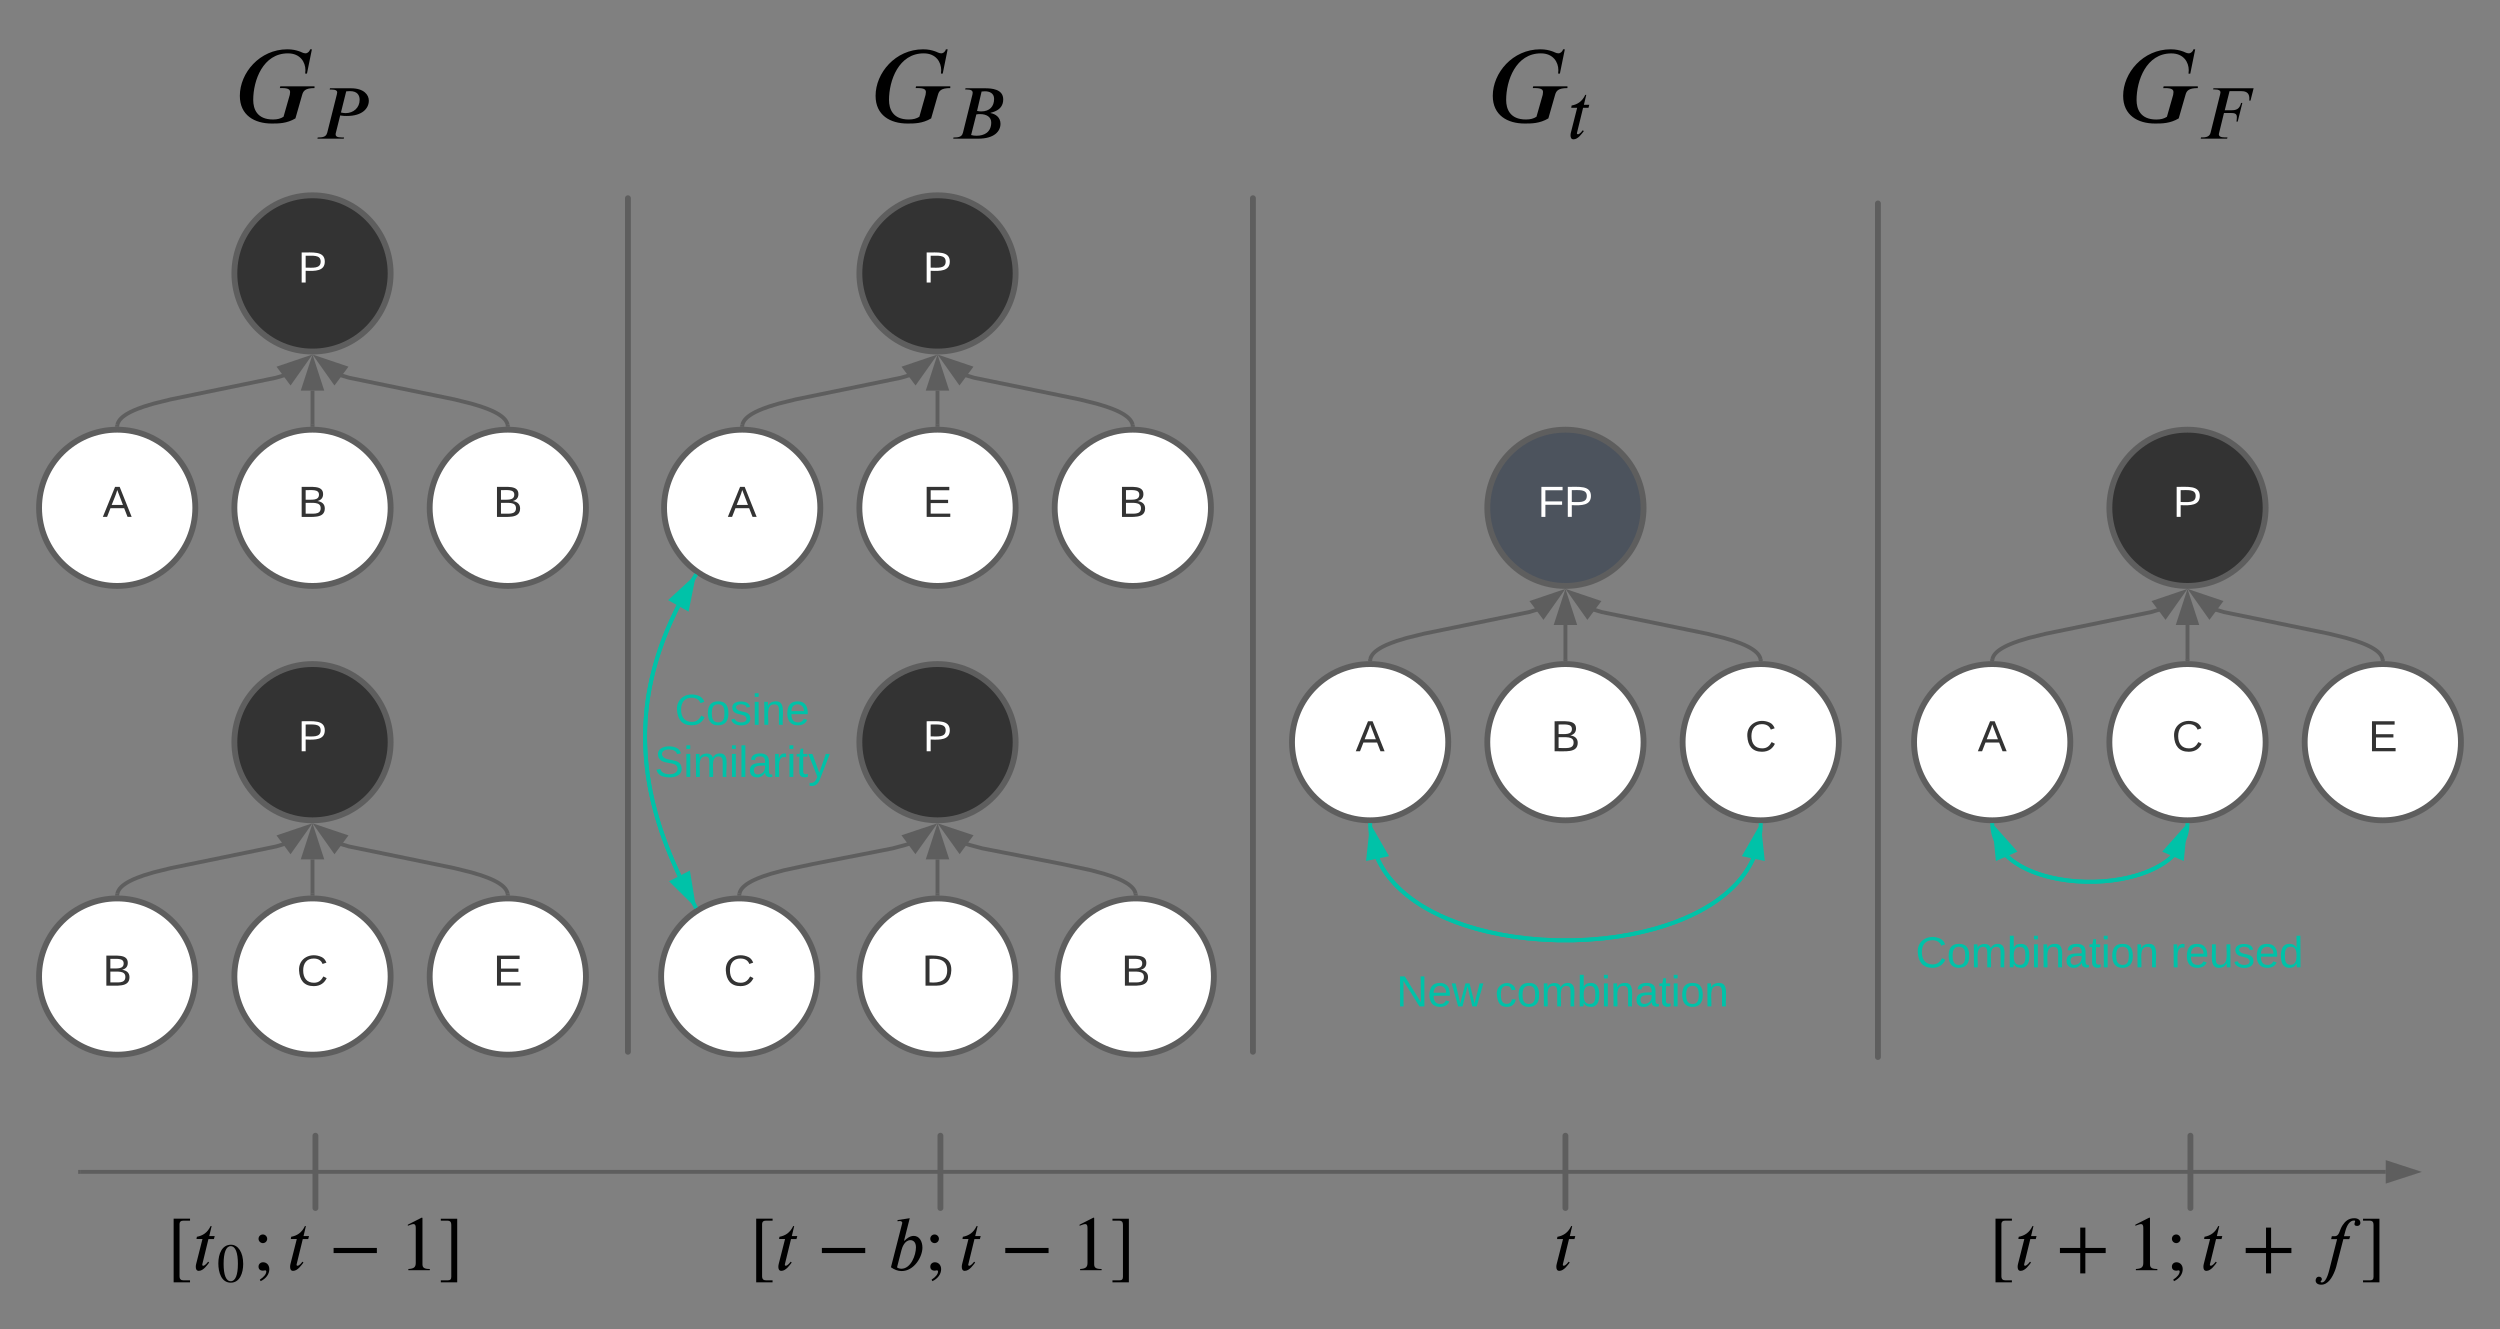 <svg xmlns="http://www.w3.org/2000/svg" xmlns:xlink="http://www.w3.org/1999/xlink" xmlns:lucid="lucid" width="1280" height="680.49"><rect width="100%" height="100%" fill="#808080" stroke="none"/><g transform="translate(0 40)" lucid:page-tab-id="0_0"><path d="M321.5 60.75a.75.75 0 0 1 .75.75v437a.75.75 0 0 1-.75.75.75.75 0 0 1-.75-.75v-437a.75.75 0 0 1 .75-.75z" stroke="#5e5e5e" stroke-width="1.5" fill="none"/><path d="M200 100c0 22.1-17.9 40-40 40s-40-17.9-40-40 17.9-40 40-40 40 17.9 40 40z" stroke="#5e5e5e" stroke-width="3" fill="#333"/><use xlink:href="#a" transform="matrix(1,0,0,1,125,65) translate(27.593 39.653)"/><path d="M100 220c0 22.1-17.9 40-40 40s-40-17.9-40-40 17.9-40 40-40 40 17.9 40 40z" stroke="#5e5e5e" stroke-width="3" fill="#fff"/><use xlink:href="#b" transform="matrix(1,0,0,1,25,185) translate(27.593 39.653)"/><path d="M200 220c0 22.1-17.9 40-40 40s-40-17.9-40-40 17.9-40 40-40 40 17.9 40 40z" stroke="#5e5e5e" stroke-width="3" fill="#fff"/><use xlink:href="#c" transform="matrix(1,0,0,1,125,185) translate(27.593 39.653)"/><path d="M300 220c0 22.1-17.9 40-40 40s-40-17.9-40-40 17.9-40 40-40 40 17.9 40 40z" stroke="#5e5e5e" stroke-width="3" fill="#fff"/><use xlink:href="#c" transform="matrix(1,0,0,1,225,185) translate(27.593 39.653)"/><path d="M60.1 177.5l.06-.25.07-.25.08-.26.12-.26.12-.26.14-.27.16-.28.2-.3.2-.3.27-.33.3-.34.37-.37.43-.4.52-.42.62-.46.78-.53.97-.58 1.23-.67 1.64-.78 2.23-.92 3.2-1.15 4.9-1.48 8.8-2.18 53.8-11.06 4.67-1.4" stroke="#5e5e5e" stroke-width="2" stroke-linejoin="round" fill="none"/><path d="M61.03 177.5l-.03 1.06-.98-.06-1.02.03.03-1.08z" stroke="#5e5e5e" stroke-width=".05" fill="#5e5e5e"/><path d="M157.4 143.44l-8.66 12.24-5.54-7.43z" stroke="#5e5e5e" stroke-width="2" fill="#5e5e5e"/><path d="M160 177.5V160" stroke="#5e5e5e" stroke-width="2" stroke-linejoin="round" fill="none"/><path d="M161 178.56l-.98-.06-1.02.03v-1.06h2z" stroke="#5e5e5e" stroke-width=".05" fill="#5e5e5e"/><path d="M160 144.74l4.64 14.26h-9.28z" stroke="#5e5e5e" stroke-width="2" fill="#5e5e5e"/><path d="M259.9 177.5l-.06-.25-.07-.25-.08-.26-.12-.26-.12-.26-.14-.27-.16-.28-.2-.3-.2-.3-.27-.33-.3-.34-.37-.37-.43-.4-.52-.42-.62-.46-.78-.53-.97-.58-1.23-.67-1.64-.78-2.23-.92-3.2-1.15-4.9-1.48-8.8-2.18-53.8-11.06-4.67-1.4" stroke="#5e5e5e" stroke-width="2" stroke-linejoin="round" fill="none"/><path d="M261 178.56l-.98-.06-1.02.03-.03-1.03 2-.05z" stroke="#5e5e5e" stroke-width=".05" fill="#5e5e5e"/><path d="M162.6 143.44l14.2 4.8-5.54 7.44z" stroke="#5e5e5e" stroke-width="2" fill="#5e5e5e"/><path d="M200 340c0 22.1-17.9 40-40 40s-40-17.9-40-40 17.9-40 40-40 40 17.9 40 40z" stroke="#5e5e5e" stroke-width="3" fill="#333"/><use xlink:href="#a" transform="matrix(1,0,0,1,125,305) translate(27.593 39.653)"/><path d="M100 460c0 22.1-17.9 40-40 40s-40-17.9-40-40 17.9-40 40-40 40 17.9 40 40z" stroke="#5e5e5e" stroke-width="3" fill="#fff"/><use xlink:href="#c" transform="matrix(1,0,0,1,25,425) translate(27.593 39.653)"/><path d="M200 460c0 22.1-17.9 40-40 40s-40-17.9-40-40 17.9-40 40-40 40 17.9 40 40z" stroke="#5e5e5e" stroke-width="3" fill="#fff"/><use xlink:href="#d" transform="matrix(1,0,0,1,125,425) translate(27.006 39.653)"/><path d="M300 460c0 22.1-17.9 40-40 40s-40-17.9-40-40 17.9-40 40-40 40 17.9 40 40z" stroke="#5e5e5e" stroke-width="3" fill="#fff"/><use xlink:href="#e" transform="matrix(1,0,0,1,225,425) translate(27.593 39.653)"/><path d="M60.1 417.5l.06-.25.07-.25.08-.26.12-.26.12-.26.14-.27.16-.28.2-.3.2-.3.27-.33.3-.34.37-.37.43-.4.52-.42.62-.46.78-.53.97-.58 1.23-.67 1.64-.78 2.23-.92 3.2-1.15 4.9-1.48 8.8-2.18 53.8-11.06 4.67-1.4" stroke="#5e5e5e" stroke-width="2" stroke-linejoin="round" fill="none"/><path d="M61.03 417.5l-.03 1.06-.98-.06-1.02.03.03-1.08z" stroke="#5e5e5e" stroke-width=".05" fill="#5e5e5e"/><path d="M157.4 383.44l-8.66 12.24-5.54-7.43z" stroke="#5e5e5e" stroke-width="2" fill="#5e5e5e"/><path d="M160 417.5V400" stroke="#5e5e5e" stroke-width="2" stroke-linejoin="round" fill="none"/><path d="M161 418.56l-.98-.06-1.02.03v-1.06h2z" stroke="#5e5e5e" stroke-width=".05" fill="#5e5e5e"/><path d="M160 384.74l4.64 14.26h-9.28z" stroke="#5e5e5e" stroke-width="2" fill="#5e5e5e"/><path d="M259.9 417.5l-.06-.25-.07-.25-.08-.26-.12-.26-.12-.26-.14-.27-.16-.28-.2-.3-.2-.3-.27-.33-.3-.34-.37-.37-.43-.4-.52-.42-.62-.46-.78-.53-.97-.58-1.23-.67-1.64-.78-2.23-.92-3.2-1.15-4.9-1.48-8.8-2.18-53.8-11.06-4.67-1.4" stroke="#5e5e5e" stroke-width="2" stroke-linejoin="round" fill="none"/><path d="M261 418.56l-.98-.06-1.02.03-.03-1.03 2-.05z" stroke="#5e5e5e" stroke-width=".05" fill="#5e5e5e"/><path d="M162.6 383.44l14.2 4.8-5.54 7.44z" stroke="#5e5e5e" stroke-width="2" fill="#5e5e5e"/><path d="M641.5 60.75a.75.75 0 0 1 .75.75v437a.75.75 0 0 1-.75.75.75.75 0 0 1-.75-.75v-437a.75.75 0 0 1 .75-.75zM961.5 63.43a.75.75 0 0 1 .75.75v437a.75.75 0 0 1-.75.75.75.75 0 0 1-.75-.75v-437a.75.75 0 0 1 .75-.75z" stroke="#5e5e5e" stroke-width="1.5" fill="none"/><path d="M520 100c0 22.1-17.9 40-40 40s-40-17.9-40-40 17.9-40 40-40 40 17.9 40 40z" stroke="#5e5e5e" stroke-width="3" fill="#333"/><use xlink:href="#a" transform="matrix(1,0,0,1,445,65) translate(27.593 39.653)"/><path d="M420 220c0 22.1-17.9 40-40 40s-40-17.9-40-40 17.9-40 40-40 40 17.9 40 40z" stroke="#5e5e5e" stroke-width="3" fill="#fff"/><use xlink:href="#b" transform="matrix(1,0,0,1,345,185) translate(27.593 39.653)"/><path d="M520 220c0 22.1-17.9 40-40 40s-40-17.9-40-40 17.9-40 40-40 40 17.9 40 40z" stroke="#5e5e5e" stroke-width="3" fill="#fff"/><use xlink:href="#e" transform="matrix(1,0,0,1,445,185) translate(27.593 39.653)"/><path d="M620 220c0 22.1-17.9 40-40 40s-40-17.9-40-40 17.9-40 40-40 40 17.9 40 40z" stroke="#5e5e5e" stroke-width="3" fill="#fff"/><use xlink:href="#c" transform="matrix(1,0,0,1,545,185) translate(27.593 39.653)"/><path d="M380.1 177.5l.06-.25.07-.25.08-.26.12-.26.12-.26.14-.27.16-.28.2-.3.2-.3.27-.33.3-.34.37-.37.43-.4.52-.42.62-.46.78-.53.97-.58 1.23-.67 1.64-.78 2.23-.92 3.2-1.15 4.9-1.48 8.8-2.18 53.8-11.06 4.67-1.4" stroke="#5e5e5e" stroke-width="2" stroke-linejoin="round" fill="none"/><path d="M381.03 177.5l-.03 1.06-.98-.06-1.02.03.03-1.08z" stroke="#5e5e5e" stroke-width=".05" fill="#5e5e5e"/><path d="M477.4 143.44l-8.66 12.24-5.54-7.43z" stroke="#5e5e5e" stroke-width="2" fill="#5e5e5e"/><path d="M480 177.5V160" stroke="#5e5e5e" stroke-width="2" stroke-linejoin="round" fill="none"/><path d="M481 178.56l-.98-.06-1.02.03v-1.06h2z" stroke="#5e5e5e" stroke-width=".05" fill="#5e5e5e"/><path d="M480 144.74l4.64 14.26h-9.28z" stroke="#5e5e5e" stroke-width="2" fill="#5e5e5e"/><path d="M579.9 177.5l-.06-.25-.07-.25-.08-.26-.12-.26-.12-.26-.14-.27-.16-.28-.2-.3-.2-.3-.27-.33-.3-.34-.37-.37-.43-.4-.52-.42-.62-.46-.78-.53-.97-.58-1.23-.67-1.64-.78-2.23-.92-3.2-1.15-4.9-1.48-8.8-2.18-53.8-11.06-4.67-1.4" stroke="#5e5e5e" stroke-width="2" stroke-linejoin="round" fill="none"/><path d="M581 178.56l-.98-.06-1.02.03-.03-1.03 2-.05z" stroke="#5e5e5e" stroke-width=".05" fill="#5e5e5e"/><path d="M482.6 143.44l14.2 4.8-5.54 7.44z" stroke="#5e5e5e" stroke-width="2" fill="#5e5e5e"/><path d="M520 340c0 22.1-17.9 40-40 40s-40-17.9-40-40 17.9-40 40-40 40 17.9 40 40z" stroke="#5e5e5e" stroke-width="3" fill="#333"/><use xlink:href="#a" transform="matrix(1,0,0,1,445,305) translate(27.593 39.653)"/><path d="M621.5 460c0 22.1-17.9 40-40 40s-40-17.9-40-40 17.9-40 40-40 40 17.9 40 40z" stroke="#5e5e5e" stroke-width="3" fill="#fff"/><use xlink:href="#c" transform="matrix(1,0,0,1,546.5,425) translate(27.593 39.653)"/><path d="M520 460c0 22.1-17.9 40-40 40s-40-17.9-40-40 17.9-40 40-40 40 17.9 40 40z" stroke="#5e5e5e" stroke-width="3" fill="#fff"/><use xlink:href="#f" transform="matrix(1,0,0,1,445,425) translate(27.006 39.653)"/><path d="M418.5 460c0 22.1-17.9 40-40 40s-40-17.9-40-40 17.9-40 40-40 40 17.9 40 40z" stroke="#5e5e5e" stroke-width="3" fill="#fff"/><use xlink:href="#d" transform="matrix(1,0,0,1,343.5,425) translate(27.006 39.653)"/><path d="M581.4 417.5l-.05-.22-.07-.24-.08-.25-.1-.26-.1-.25-.14-.28-.16-.27-.18-.28-.2-.3-.25-.3-.3-.34-.33-.35-.4-.38-.48-.4-.57-.46-.72-.5-.9-.55-1.1-.63-1.46-.73-1.95-.85-2.7-1.03-4.02-1.3-6.6-1.78-14.63-3.15-40.98-8.04-6.6-1.77-2.26-.73" stroke="#5e5e5e" stroke-width="2" stroke-linejoin="round" fill="none"/><path d="M582.5 418.56l-.98-.06-1.02.03-.03-1.03 2-.05z" stroke="#5e5e5e" stroke-width=".05" fill="#5e5e5e"/><path d="M482.6 383.42l14.23 4.75-5.5 7.46z" stroke="#5e5e5e" stroke-width="2" fill="#5e5e5e"/><path d="M480 417.5V400" stroke="#5e5e5e" stroke-width="2" stroke-linejoin="round" fill="none"/><path d="M481 418.56l-.98-.06-1.02.03v-1.06h2z" stroke="#5e5e5e" stroke-width=".05" fill="#5e5e5e"/><path d="M480 384.74l4.64 14.26h-9.28z" stroke="#5e5e5e" stroke-width="2" fill="#5e5e5e"/><path d="M378.6 417.5l.05-.22.07-.24.08-.25.1-.26.1-.25.14-.28.16-.27.18-.28.2-.3.25-.3.3-.34.33-.35.4-.38.48-.4.57-.46.72-.5.9-.55 1.1-.63 1.46-.73 1.95-.85 2.7-1.03 4.02-1.3 6.6-1.78 14.63-3.15 40.98-8.04 6.6-1.77 2.26-.73" stroke="#5e5e5e" stroke-width="2" stroke-linejoin="round" fill="none"/><path d="M379.53 417.5l-.03 1.06-.98-.06-1.02.03.03-1.08z" stroke="#5e5e5e" stroke-width=".05" fill="#5e5e5e"/><path d="M477.4 383.42l-8.73 12.2-5.5-7.45z" stroke="#5e5e5e" stroke-width="2" fill="#5e5e5e"/><path d="M841.5 220c0 22.1-17.9 40-40 40s-40-17.9-40-40 17.9-40 40-40 40 17.9 40 40z" stroke="#5e5e5e" stroke-width="3" fill="#4c535d"/><use xlink:href="#g" transform="matrix(1,0,0,1,766.5,185) translate(20.833 39.653)"/><path d="M741.5 340c0 22.1-17.9 40-40 40s-40-17.9-40-40 17.9-40 40-40 40 17.9 40 40z" stroke="#5e5e5e" stroke-width="3" fill="#fff"/><use xlink:href="#b" transform="matrix(1,0,0,1,666.5,305) translate(27.593 39.653)"/><path d="M841.5 340c0 22.1-17.9 40-40 40s-40-17.9-40-40 17.9-40 40-40 40 17.9 40 40z" stroke="#5e5e5e" stroke-width="3" fill="#fff"/><use xlink:href="#c" transform="matrix(1,0,0,1,766.5,305) translate(27.593 39.653)"/><path d="M941.5 340c0 22.1-17.9 40-40 40s-40-17.9-40-40 17.9-40 40-40 40 17.9 40 40z" stroke="#5e5e5e" stroke-width="3" fill="#fff"/><use xlink:href="#d" transform="matrix(1,0,0,1,866.5,305) translate(27.006 39.653)"/><path d="M701.6 297.5l.06-.25.07-.25.08-.26.12-.26.12-.26.14-.27.16-.28.2-.3.2-.3.27-.33.3-.34.37-.37.43-.4.52-.42.62-.46.78-.53.97-.58 1.23-.67 1.64-.78 2.23-.92 3.2-1.15 4.9-1.48 8.8-2.18 53.8-11.06 4.67-1.4" stroke="#5e5e5e" stroke-width="2" stroke-linejoin="round" fill="none"/><path d="M702.53 297.5l-.03 1.06-.98-.06-1.02.03.03-1.08z" stroke="#5e5e5e" stroke-width=".05" fill="#5e5e5e"/><path d="M798.9 263.44l-8.66 12.24-5.54-7.43z" stroke="#5e5e5e" stroke-width="2" fill="#5e5e5e"/><path d="M801.5 297.5V280" stroke="#5e5e5e" stroke-width="2" stroke-linejoin="round" fill="none"/><path d="M802.5 298.56l-.98-.06-1.02.03v-1.06h2z" stroke="#5e5e5e" stroke-width=".05" fill="#5e5e5e"/><path d="M801.5 264.74l4.64 14.26h-9.28z" stroke="#5e5e5e" stroke-width="2" fill="#5e5e5e"/><path d="M901.4 297.5l-.06-.25-.07-.25-.08-.26-.12-.26-.12-.26-.14-.27-.16-.28-.2-.3-.2-.3-.27-.33-.3-.34-.37-.37-.43-.4-.52-.42-.62-.46-.78-.53-.97-.58-1.23-.67-1.64-.78-2.23-.92-3.2-1.15-4.9-1.48-8.8-2.18-53.8-11.06-4.67-1.4" stroke="#5e5e5e" stroke-width="2" stroke-linejoin="round" fill="none"/><path d="M902.5 298.56l-.98-.06-1.02.03-.03-1.03 2-.05z" stroke="#5e5e5e" stroke-width=".05" fill="#5e5e5e"/><path d="M804.1 263.44l14.2 4.8-5.54 7.44z" stroke="#5e5e5e" stroke-width="2" fill="#5e5e5e"/><path d="M1160 220c0 22.1-17.9 40-40 40s-40-17.9-40-40 17.9-40 40-40 40 17.9 40 40z" stroke="#5e5e5e" stroke-width="3" fill="#333"/><use xlink:href="#a" transform="matrix(1,0,0,1,1085,185) translate(27.593 39.653)"/><path d="M1060 340c0 22.1-17.9 40-40 40s-40-17.9-40-40 17.9-40 40-40 40 17.9 40 40z" stroke="#5e5e5e" stroke-width="3" fill="#fff"/><use xlink:href="#b" transform="matrix(1,0,0,1,985,305) translate(27.593 39.653)"/><path d="M1160 340c0 22.1-17.9 40-40 40s-40-17.9-40-40 17.9-40 40-40 40 17.9 40 40z" stroke="#5e5e5e" stroke-width="3" fill="#fff"/><use xlink:href="#d" transform="matrix(1,0,0,1,1085,305) translate(27.006 39.653)"/><path d="M1260 340c0 22.1-17.9 40-40 40s-40-17.9-40-40 17.9-40 40-40 40 17.9 40 40z" stroke="#5e5e5e" stroke-width="3" fill="#fff"/><use xlink:href="#e" transform="matrix(1,0,0,1,1185,305) translate(27.593 39.653)"/><path d="M1020.1 297.5l.06-.25.07-.25.08-.26.12-.26.12-.26.14-.27.16-.28.2-.3.2-.3.27-.33.3-.34.37-.37.43-.4.52-.42.62-.46.78-.53.97-.58 1.23-.67 1.64-.78 2.23-.92 3.2-1.15 4.9-1.48 8.8-2.18 53.8-11.06 4.67-1.4" stroke="#5e5e5e" stroke-width="2" stroke-linejoin="round" fill="none"/><path d="M1021.03 297.5l-.03 1.06-.98-.06-1.02.03.03-1.08z" stroke="#5e5e5e" stroke-width=".05" fill="#5e5e5e"/><path d="M1117.4 263.44l-8.66 12.24-5.54-7.43z" stroke="#5e5e5e" stroke-width="2" fill="#5e5e5e"/><path d="M1120 297.5V280" stroke="#5e5e5e" stroke-width="2" stroke-linejoin="round" fill="none"/><path d="M1121 298.56l-.98-.06-1.02.03v-1.06h2z" stroke="#5e5e5e" stroke-width=".05" fill="#5e5e5e"/><path d="M1120 264.74l4.64 14.26h-9.28z" stroke="#5e5e5e" stroke-width="2" fill="#5e5e5e"/><path d="M1219.9 297.5l-.06-.25-.07-.25-.08-.26-.12-.26-.12-.26-.14-.27-.16-.28-.2-.3-.2-.3-.27-.33-.3-.34-.37-.37-.43-.4-.52-.42-.62-.46-.78-.53-.97-.58-1.23-.67-1.64-.78-2.23-.92-3.2-1.15-4.9-1.48-8.8-2.18-53.8-11.06-4.67-1.4" stroke="#5e5e5e" stroke-width="2" stroke-linejoin="round" fill="none"/><path d="M1221 298.56l-.98-.06-1.02.03-.03-1.03 2-.05z" stroke="#5e5e5e" stroke-width=".05" fill="#5e5e5e"/><path d="M1122.6 263.44l14.2 4.8-5.54 7.44z" stroke="#5e5e5e" stroke-width="2" fill="#5e5e5e"/><path d="M701.52 382.5l.02.98.12 1.92.2 1.87.27 1.82.34 1.78.4 1.75.5 1.72.54 1.7.64 1.68.7 1.67.78 1.66.87 1.66.94 1.65 1.05 1.66 1.15 1.65 1.26 1.67 1.4 1.68 1.52 1.7 1.68 1.7 1.83 1.72 2.02 1.75 2.23 1.76 2.45 1.78 2.7 1.8 3 1.8 3.3 1.82 3.65 1.8 4.04 1.8 4.46 1.77 4.92 1.7 5.4 1.64 5.87 1.5 6.38 1.36 6.84 1.16 7.24.9 7.57.63 7.8.33h7.83l7.78-.33 7.58-.63 7.25-.92 6.84-1.15 6.37-1.36 5.88-1.5 5.4-1.63 4.9-1.7 4.47-1.77 4.02-1.8 3.66-1.8 3.3-1.83 3-1.8 2.7-1.8 2.45-1.8 2.22-1.75 2.02-1.75 1.84-1.73 1.68-1.7 1.52-1.7 1.4-1.67 1.26-1.67 1.15-1.66 1.06-1.65.95-1.66.88-1.64.75-1.6" stroke="#00c2a8" stroke-width="2" stroke-linejoin="round" fill="none"/><path d="M701.48 381.5l1.02-.03.02 1.04-2 .05-.02-1.1z" stroke="#00c2a8" stroke-width=".05" fill="#00c2a8"/><path d="M900.84 384.67l1.6 14.9-9.07-1.9z" stroke="#00c2a8" stroke-width="2" fill="#00c2a8"/><path d="M901.48 382.5l-.02.98-.12 1.92-.2 1.87-.27 1.82-.34 1.78-.4 1.75-.5 1.72-.54 1.7-.64 1.68-.7 1.67-.78 1.66-.87 1.66-.94 1.65-1.05 1.66-1.15 1.65-1.26 1.67-1.4 1.68-1.52 1.7-1.68 1.7-1.83 1.72-2.02 1.75-2.23 1.76-2.45 1.78-2.7 1.8-3 1.8-3.3 1.82-3.65 1.8-4.04 1.8-4.46 1.77-4.92 1.7-5.4 1.64-5.87 1.5-6.38 1.36-6.84 1.16-7.24.9-7.57.63-7.8.33h-7.83l-7.78-.33-7.58-.63-7.25-.92-6.84-1.15-6.37-1.36-5.88-1.5-5.4-1.63-4.9-1.7-4.47-1.77-4.02-1.8-3.66-1.8-3.3-1.83-3-1.8-2.7-1.8-2.45-1.8-2.22-1.75-2.02-1.75-1.84-1.73-1.68-1.7-1.52-1.7-1.4-1.67-1.26-1.67-1.15-1.66-1.06-1.65-.95-1.66-.88-1.64-.75-1.6" stroke="#00c2a8" stroke-width="2" stroke-linejoin="round" fill="none"/><path d="M901.48 381.5l1.02-.03-.02 1.08-2-.04.02-1.06z" stroke="#00c2a8" stroke-width=".05" fill="#00c2a8"/><path d="M702.16 384.67l7.47 13-9.07 1.9z" stroke="#00c2a8" stroke-width="2" fill="#00c2a8"/><path d="M1020.02 382.5v.18l.1 1.14.13 1.1.2 1.07.23 1.04.3 1.02.33 1.02.4 1 .46 1 .5.98.58.98.64 1 .7.98.8 1 .9 1 1 1.03 1.12 1.03 1.25 1.05 1.4 1.05 1.6 1.07 1.77 1.08 2 1.1 2.26 1.07 2.55 1.06 2.86 1.03 3.2.96 3.55.9 3.9.76 4.2.62 4.47.43 4.64.2h4.68l4.6-.26 4.44-.45 4.16-.65 3.84-.8 3.5-.9 3.14-.98 2.8-1.04 2.5-1.07 2.2-1.07 1.98-1.08 1.74-1.08 1.55-1.07 1.37-1.05 1.23-1.05.98-.92" stroke="#00c2a8" stroke-width="2" stroke-linejoin="round" fill="none"/><path d="M1019.98 381.5l1.02-.03.03 1.03-2 .05-.03-1.1z" stroke="#00c2a8" stroke-width=".05" fill="#00c2a8"/><path d="M1118.7 384.47l-1.48 14.92-8.5-3.73z" stroke="#00c2a8" stroke-width="2" fill="#00c2a8"/><path d="M1119.98 382.5v.18l-.1 1.14-.13 1.1-.2 1.07-.23 1.04-.3 1.02-.33 1.02-.4 1-.46 1-.5.98-.58.98-.64 1-.7.98-.8 1-.9 1-1 1.03-1.12 1.03-1.25 1.05-1.4 1.05-1.6 1.07-1.77 1.08-2 1.1-2.26 1.07-2.55 1.06-2.86 1.03-3.2.96-3.55.9-3.9.76-4.2.62-4.47.43-4.64.2h-4.68l-4.6-.26-4.44-.45-4.16-.65-3.84-.8-3.5-.9-3.14-.98-2.8-1.04-2.5-1.07-2.2-1.07-1.98-1.08-1.74-1.08-1.55-1.07-1.37-1.05-1.23-1.05-.98-.92" stroke="#00c2a8" stroke-width="2" stroke-linejoin="round" fill="none"/><path d="M1119.98 381.5l1.02-.03-.03 1.08-2-.05.03-1.06z" stroke="#00c2a8" stroke-width=".05" fill="#00c2a8"/><path d="M1021.3 384.47l9.97 11.2-8.5 3.72z" stroke="#00c2a8" stroke-width="2" fill="#00c2a8"/><path d="M41.02 560H1221.5" stroke="#5e5e5e" stroke-width="2" stroke-linejoin="round" fill="none"/><path d="M41.04 560h-1.02" stroke="#5e5e5e" stroke-width="2" fill="none"/><path d="M1236.76 560l-14.26 4.64v-9.28z" stroke="#5e5e5e" stroke-width="2" fill="#5e5e5e"/><path d="M161.5 540.75a.75.75 0 0 1 .75.75v37a.75.75 0 0 1-.75.75.75.75 0 0 1-.75-.75v-37a.75.75 0 0 1 .75-.75zM481.5 540.75a.75.75 0 0 1 .75.75v37a.75.75 0 0 1-.75.75.75.75 0 0 1-.75-.75v-37a.75.75 0 0 1 .75-.75zM801.5 540.75a.75.75 0 0 1 .75.75v37a.75.75 0 0 1-.75.75.75.75 0 0 1-.75-.75v-37a.75.75 0 0 1 .75-.75zM1121.5 540.75a.75.75 0 0 1 .75.75v37a.75.75 0 0 1-.75.75.75.75 0 0 1-.75-.75v-37a.75.75 0 0 1 .75-.75z" stroke="#5e5e5e" stroke-width="1.5" fill="none"/><path d="M680 446a6 6 0 0 1 6-6h228a6 6 0 0 1 6 6v48a6 6 0 0 1-6 6H686a6 6 0 0 1-6-6z" stroke="#000" stroke-opacity="0" stroke-width="3" fill="#fff" fill-opacity="0"/><use xlink:href="#h" transform="matrix(1,0,0,1,685,445) translate(29.969 30.278)"/><use xlink:href="#i" transform="matrix(1,0,0,1,685,445) translate(80.463 30.278)"/><path d="M960 426a6 6 0 0 1 6-6h228a6 6 0 0 1 6 6v48a6 6 0 0 1-6 6H966a6 6 0 0 1-6-6z" stroke="#000" stroke-opacity="0" stroke-width="3" fill="#fff" fill-opacity="0"/><use xlink:href="#j" transform="matrix(1,0,0,1,965,425) translate(15.772 30.278)"/><use xlink:href="#k" transform="matrix(1,0,0,1,965,425) translate(146.389 30.278)"/><path d="M355.88 254.95l-4.2 7.04-4 7.4-3.4 7-2.9 6.65-2.47 6.4-2.08 6.14-1.75 5.97-1.45 5.83-1.17 5.72-.9 5.65-.67 5.6-.43 5.6-.2 5.6.06 5.67.3 5.74.53 5.84.8 6 1.1 6.2 1.43 6.4 1.78 6.73 2.2 7.08 2.7 7.52 3.26 8.06 3.48 7.67" stroke="#00c2a8" stroke-width="2" stroke-linejoin="round" fill="none"/><path d="M355.74 253.68l1.5.94-.5.86-1.73-1.02.56-.93z" stroke="#00c2a8" stroke-width=".05" fill="#00c2a8"/><path d="M354.9 422.02l-10.67-10.54 8.23-4.26z" stroke="#00c2a8" stroke-width="2" fill="#00c2a8"/><path d="M355.92 424l-4.97-9.26-4.44-9.18-3.64-8.4-3-7.82-2.46-7.3-2-6.92-1.62-6.58-1.27-6.3-.96-6.1-.68-5.93-.43-5.8-.17-5.68.06-5.63.3-5.6.52-5.6.77-5.63 1.04-5.68 1.3-5.78 1.57-5.9 1.9-6.04 2.26-6.25 2.65-6.5 3.13-6.8 1.6-3.12" stroke="#00c2a8" stroke-width="2" stroke-linejoin="round" fill="none"/><path d="M357.27 424.4l-1.16.65-.54.4-.54-1 1.77-.94z" stroke="#00c2a8" stroke-width=".05" fill="#00c2a8"/><path d="M354.8 256.9l-2.95 14.72-8.08-4.55z" stroke="#00c2a8" stroke-width="2" fill="#00c2a8"/><path d="M260 314.33a6 6 0 0 1 6-6h228a6 6 0 0 1 6 6v51.34a6 6 0 0 1-6 6H266a6 6 0 0 1-6-6z" stroke="#000" stroke-opacity="0" stroke-width="3" fill="#fff" fill-opacity="0"/><use xlink:href="#l" transform="matrix(1,0,0,1,265,313.333) translate(80.494 17.778)"/><use xlink:href="#m" transform="matrix(1,0,0,1,265,313.333) translate(70.123 44.444)"/><path d="M120-20h74.5v56.85H120z" fill="#fff" fill-opacity="0"/><path d="M161.03 4.2v.9c-4.75 0-5.76 1.44-6.32 3.45l-3.45 12.07c-4.42 2.63-8.6 2.63-12.13 2.63-8.78 0-16.33-4.2-16.33-14.2 0-11.73 10.17-23.8 24.3-23.8 2.75 0 4.54.5 5.77.9 1.23.32 2.3 1.16 3.52 1.16 1.22 0 2.22-1.16 2.4-2.06h.9L157.16-2.3h-.9c.06-.55.12-1.17.12-1.78 0-4.08-2.64-8.6-8.96-8.6-12.8 0-17.77 13.85-17.77 23.86 0 4.58 1.9 10 10.12 10 2.28 0 3.9-.44 5.4-1.4l3.2-11.23c.1-.45.16-1 .16-1.4 0-1.23-.78-2.06-4.2-2.06h-1.05l.23-.9h17.5M168.96 5.2h10.7c6.73 0 9.18 3.4 9.18 6.32 0 3.87-3.2 7.86-11.26 7.86-1.1 0-1.98-.04-2.93-.2-.2 0-.3-.04-.47-.08l-2.2 8.82c-.1.3-.13.6-.13.9 0 .95.7 1.55 3.04 1.55h1.26L176 31h-13.48l.16-.63h.67c3.04 0 3.83-1.1 4.2-2.45l4.93-19.64c.08-.32.16-.68.16-1 0-.82-.67-1.45-3.08-1.45h-.76m8.46.94l-2.7 10.83c.65.16 1.6.32 2.4.32 4.02 0 7.18-2.77 7.18-6.8 0-2.37-1.2-4.46-4.94-4.46-.67 0-1.27.03-1.94.1"/><path d="M445.5-20h74.18v56.85H445.5z" fill="#fff" fill-opacity="0"/><path d="M486.54 4.2v.9c-4.76 0-5.76 1.44-6.32 3.45l-3.47 12.07c-4.4 2.63-8.6 2.63-12.13 2.63-8.77 0-16.32-4.2-16.32-14.2 0-11.73 10.18-23.8 24.32-23.8 2.74 0 4.52.5 5.75.9 1.23.32 2.3 1.16 3.53 1.16s2.23-1.16 2.4-2.06h.9L482.67-2.3h-.9c.06-.55.12-1.17.12-1.78 0-4.08-2.63-8.6-8.95-8.6-12.8 0-17.77 13.85-17.77 23.86 0 4.58 1.9 10 10.1 10 2.3 0 3.93-.44 5.44-1.4l3.18-11.23c.1-.45.17-1 .17-1.4 0-1.23-.78-2.06-4.2-2.06h-1.05l.22-.9h17.5M494.35 5.2h9.96c3.33 0 9.34.35 9.34 5.72 0 3.1-1.7 4.86-3.6 5.8-1 .53-2.13.84-2.92 1.04l.12.16c2.37.43 5 2.1 5 5.45 0 3.9-3.23 7.63-11.4 7.63h-12.8l.15-.63h.78c3 0 3.75-1.15 4.07-2.5l4.86-19.55c.05-.2.1-.6.1-.83 0-1.04-.76-1.67-3.1-1.67h-.75m8.42 1.02l-2.33 9.96c.8.17 1.5.25 2.1.25 4.42 0 6.63-2.6 6.63-6.44 0-3.04-2.56-3.87-4.7-3.87-.6 0-1.18.04-1.7.12m-2.7 11.74l-2.67 10.54c1 .28 1.78.36 2.8.36 3.72 0 7.5-1.66 7.5-6.8 0-2.88-2.52-4.27-5.6-4.27-.63 0-1.42 0-2.02.16"/><path d="M761.5-20h59.04v56.85H761.5z" fill="#fff" fill-opacity="0"/><path d="M802.53 4.2v.9c-4.75 0-5.76 1.44-6.32 3.45l-3.45 12.07c-4.42 2.63-8.6 2.63-12.13 2.63-8.78 0-16.33-4.2-16.33-14.2 0-11.73 10.17-23.8 24.3-23.8 2.75 0 4.54.5 5.77.9 1.23.32 2.3 1.16 3.52 1.16 1.22 0 2.22-1.16 2.4-2.06h.9L798.66-2.3h-.9c.06-.55.12-1.17.12-1.78 0-4.08-2.64-8.6-8.96-8.6-12.8 0-17.77 13.85-17.77 23.86 0 4.58 1.9 10 10.12 10 2.28 0 3.9-.44 5.4-1.4l3.2-11.23c.1-.45.16-1 .16-1.4 0-1.23-.78-2.06-4.2-2.06h-1.05l.23-.9h17.5M813.7 13.7l-.4 1.5h-2.76l-3.08 12.64c-.04.12-.08.3-.08.43 0 .24.12.48.63.48 0 0 .92-.08 2.38-2.06l.52.43c-.95 1.22-2.93 4.22-5.26 4.22-1.22 0-1.54-.98-1.54-2.05 0-.5.08-1.03.2-1.46l3.2-12.65h-3.04l.2-1.15c2.96-.56 5.37-2.02 7-5.46h.5l-1.22 5.1h2.76"/><path d="M1084.25-20h75.25v56.85h-75.25z" fill="#fff" fill-opacity="0"/><path d="M1125.28 4.2v.9c-4.75 0-5.76 1.44-6.3 3.45l-3.48 12.07c-4.42 2.63-8.6 2.63-12.13 2.63-8.78 0-16.32-4.2-16.32-14.2 0-11.73 10.17-23.8 24.3-23.8 2.75 0 4.54.5 5.77.9 1.23.32 2.3 1.16 3.52 1.16 1.23 0 2.24-1.16 2.4-2.06h.9l-2.52 12.47h-.9c.07-.55.12-1.17.12-1.78 0-4.08-2.63-8.6-8.94-8.6-12.8 0-17.78 13.85-17.78 23.86 0 4.58 1.9 10 10.12 10 2.3 0 3.9-.44 5.42-1.4l3.2-11.23c.1-.45.16-1 .16-1.4 0-1.23-.8-2.06-4.2-2.06h-1.06l.23-.9h17.48M1153.85 5.2l-1.6 6.32h-.62c.04-.32.04-.87.04-1.43-.12-3.1-2.5-3.44-4.34-3.44h-5.8l-2.46 9.8h3.28c2.45 0 4.26-.4 5.1-3.76h.63l-2.38 9.57h-.63c.12-.56.2-1.7.2-2.42 0-1.85-1.62-1.97-2.77-1.97h-3.83l-2.45 10.04c-.04.23-.16.55-.16.83 0 .98.75 1.62 3.12 1.62h1.27l-.16.63h-13.52l.15-.63h.7c3.02 0 3.85-1.1 4.2-2.45l4.9-19.64c.08-.32.16-.68.16-.95 0-.83-.64-1.54-3-1.54h-.76l.16-.6h20.55"/><path d="M85.4 580h152.2v40.5H85.4z" fill="#fff" fill-opacity="0"/><path d="M97.3 616.54h-8.4v-32.57h8.4v1H94c-1.36 0-2.08.48-2.08 1.9v26.52c0 1.6.76 2.14 2.07 2.14h3.3v1M109.92 592.9l-.4 1.5h-2.8l-3.1 12.74c-.03.12-.07.32-.07.44 0 .24.1.48.63.48 0 0 .92-.08 2.4-2.07l.5.43c-.95 1.23-2.94 4.26-5.3 4.26-1.22 0-1.54-1-1.54-2.08 0-.52.08-1.04.2-1.48l3.22-12.74h-3.06l.2-1.15c2.98-.56 5.4-2.03 7.04-5.5h.52l-1.23 5.14h2.8M124.52 607.03c0 4.85-1.78 9.7-6.37 9.7-4.8 0-6.36-5.25-6.36-9.86 0-5 1.93-9.57 6.47-9.57 3.68 0 6.25 3.96 6.25 9.73m-2.7.15c0-5.86-1.25-9.15-3.72-9.15-2.34 0-3.6 3.32-3.6 9.03 0 5.72 1.23 8.93 3.65 8.93 2.4 0 3.66-3.25 3.66-8.82M136.8 594.28c0 1.2-1 2.2-2.2 2.2-1.2 0-2.23-1-2.23-2.2 0-1.27.95-2.23 2.23-2.23 1.2 0 2.2 1.04 2.2 2.23m-3.36 21.66l-.4-.76c2.2-1.43 3.3-2.9 3.3-4.22 0-.27-.23-.55-.55-.55-.25 0-.76.17-1.12.17-1.48 0-2.3-.76-2.3-2.07 0-1.32 1.02-2.23 2.34-2.23 1.8 0 3.18 1.4 3.18 3.54 0 2.52-1.67 4.83-4.46 6.14M158.2 592.9l-.4 1.5h-2.78l-3.1 12.74c-.04.12-.08.32-.08.44 0 .24.12.48.63.48 0 0 .92-.08 2.4-2.07l.5.43c-.95 1.23-2.94 4.26-5.3 4.26-1.22 0-1.54-1-1.54-2.08 0-.52.08-1.04.2-1.48l3.23-12.74h-3.07l.2-1.15c2.97-.56 5.4-2.03 7.04-5.5h.5l-1.22 5.14h2.8M192.96 601.57H170.8v-2.63h22.16v2.63M220.07 610.33h-11v-.6c2.96-.16 3.8-1 3.8-3.18v-17.88c0-1.35-.36-1.95-1.2-1.95-.4 0-1.07.2-1.8.48l-1.06.4v-.56l7.13-3.62.36.12v23.76c0 1.7.8 2.43 3.77 2.43v.6M234.1 616.54h-8.4v-1h3.5c1.38 0 1.86-.6 1.86-1.83v-26.58c0-1.4-.52-2.15-2.03-2.15h-3.34v-1h8.4v32.57"/><path d="M383.66 580h197.87v40.5H383.66z" fill="#fff" fill-opacity="0"/><path d="M395.57 616.54h-8.4v-32.57h8.4v1h-3.3c-1.36 0-2.08.48-2.08 1.9v26.52c0 1.6.75 2.14 2.06 2.14h3.3v1M408.2 592.9l-.4 1.5H405l-3.1 12.74c-.04.12-.08.32-.08.44 0 .24.12.48.63.48 0 0 .92-.08 2.4-2.07l.5.43c-.95 1.23-2.94 4.26-5.3 4.26-1.22 0-1.54-1-1.54-2.08 0-.52.1-1.04.2-1.48l3.24-12.74h-3.07l.2-1.15c3-.56 5.4-2.03 7.05-5.5h.5l-1.22 5.14h2.8M442.98 601.57H420.8v-2.63H443v2.63M462.9 595.12l.15.16c1.3-1.27 2.86-2.5 4.8-2.5 2.8 0 4.43 2.74 4.43 6 0 4.82-4.34 12-10.6 12-2.1 0-3.73-.73-5.52-1.93l5.73-22.4c.03-.17.07-.33.07-.45-.04-.5-.64-.83-1.15-.83-.4 0-.88.04-1.2.16l-.12-.64 6.3-.97m-4.3 16.57l-2.2 8.55c0 .28 1.28.76 2.2.76 4.85 0 7.48-6.92 7.48-10.98 0-2.78-1.52-3.66-2.83-3.66-2.87 0-4.22 3.54-4.66 5.34M480.72 594.28c0 1.2-1 2.2-2.2 2.2-1.18 0-2.22-1-2.22-2.2 0-1.27.96-2.23 2.23-2.23 1.2 0 2.2 1.04 2.2 2.23m-3.35 21.66l-.4-.76c2.2-1.43 3.3-2.9 3.3-4.22 0-.27-.24-.55-.55-.55-.24 0-.76.17-1.12.17-1.46 0-2.3-.76-2.3-2.07 0-1.32 1.04-2.23 2.35-2.23 1.8 0 3.2 1.4 3.2 3.54 0 2.52-1.7 4.83-4.47 6.14M502.1 592.9l-.4 1.5h-2.78l-3.1 12.74c-.05.12-.1.32-.1.44 0 .24.13.48.65.48 0 0 .9-.08 2.4-2.07l.5.43c-.95 1.23-2.94 4.26-5.3 4.26-1.23 0-1.54-1-1.54-2.08 0-.52.08-1.04.2-1.48l3.22-12.74h-3.07l.2-1.15c3-.56 5.42-2.03 7.05-5.5h.52l-1.24 5.14h2.8M536.9 601.57H514.7v-2.63h22.17v2.63M564 610.33h-10.98v-.6c2.94-.16 3.78-1 3.78-3.18v-17.88c0-1.35-.36-1.95-1.2-1.95-.4 0-1.07.2-1.8.48l-1.06.4v-.56l7.13-3.62.35.12v23.76c0 1.7.8 2.43 3.8 2.43v.6M577.98 616.54h-8.4v-1h3.5c1.4 0 1.87-.6 1.87-1.83v-26.58c0-1.4-.5-2.15-2.03-2.15h-3.34v-1h8.4v32.57"/><path d="M795.26 585.04h12.48v30.4h-12.48z" fill="#fff" fill-opacity="0"/><path d="M806.53 592.9l-.4 1.5h-2.8l-3.1 12.75c-.03.1-.07.3-.07.43 0 .24.12.48.63.48 0 0 .9-.08 2.38-2.07l.52.43c-.96 1.23-2.95 4.26-5.3 4.26-1.23 0-1.55-1-1.55-2.08 0-.52.08-1.04.2-1.47l3.23-12.74h-3.07l.2-1.15c3-.56 5.42-2.03 7.06-5.5h.5l-1.22 5.14h2.8"/><path d="M1018.18 580h203.64v40.5h-203.64z" fill="#fff" fill-opacity="0"/><path d="M1030.1 616.54h-8.4v-32.57h8.4v1h-3.32c-1.35 0-2.07.48-2.07 1.9v26.52c0 1.6.77 2.14 2.08 2.14h3.3v1M1042.7 592.9l-.4 1.5h-2.78l-3.1 12.74c-.04.12-.08.32-.08.44 0 .24.1.48.63.48 0 0 .92-.08 2.4-2.07l.5.43c-.95 1.23-2.94 4.26-5.3 4.26-1.22 0-1.54-1-1.54-2.08 0-.52.08-1.04.2-1.48l3.22-12.74h-3.06l.2-1.15c2.97-.56 5.4-2.03 7.04-5.5h.5l-1.22 5.14h2.8M1078.1 601.57h-10.4v10.4h-2.62v-10.4h-10.4v-2.63h10.4v-10.4h2.63v10.4h10.4v2.63M1104.57 610.33h-11v-.6c2.96-.16 3.8-1 3.8-3.18v-17.88c0-1.35-.36-1.95-1.2-1.95-.4 0-1.07.2-1.8.48l-1.07.4v-.56l7.13-3.62.36.12v23.76c0 1.7.8 2.43 3.77 2.43v.6M1116.43 594.28c0 1.2-1 2.2-2.18 2.2-1.2 0-2.23-1-2.23-2.2 0-1.27.95-2.23 2.23-2.23 1.2 0 2.18 1.04 2.18 2.23m-3.34 21.66l-.4-.76c2.18-1.43 3.3-2.9 3.3-4.22 0-.27-.24-.55-.56-.55-.24 0-.76.17-1.12.17-1.47 0-2.3-.76-2.3-2.07 0-1.32 1.03-2.23 2.34-2.23 1.8 0 3.2 1.4 3.2 3.54 0 2.52-1.68 4.83-4.47 6.14M1137.8 592.9l-.38 1.5h-2.8l-3.1 12.74c-.04.12-.08.32-.08.44 0 .24.12.48.64.48 0 0 .92-.08 2.4-2.07l.5.43c-.95 1.23-2.94 4.26-5.3 4.26-1.22 0-1.54-1-1.54-2.08 0-.52.08-1.04.2-1.48l3.22-12.74h-3.06l.2-1.15c2.98-.56 5.4-2.03 7.04-5.5h.52l-1.23 5.14h2.78M1173.2 601.57h-10.4v10.4h-2.6v-10.4h-10.4v-2.63h10.4v-10.4h2.6v10.4h10.4v2.63M1193.9 592.93h1.48c2.5 0 2.3-3.06 4.02-5.6 1.23-1.88 2.95-3.6 5.97-3.6 2 0 3.15.96 3.15 2.35 0 1.12-.84 1.6-1.63 1.6-1.13 0-1.4-.44-1.4-1s.35-1.15.35-1.47c0-.2-.12-.3-.6-.3-2 0-3.54 2.14-4.38 5.24l-.75 2.8h3.18l-.48 1.5h-3.02l-3.15 12.2c-.27 1.06-.6 2.57-1.2 4.05-1.3 3.3-3.45 7.07-6.96 7.07-1.92 0-2.87-.95-2.87-2.15 0-.95.55-1.95 1.7-1.95 1.08 0 1.48.72 1.48 1.32 0 .74-.63.78-.63 1.26 0 .24.24.36.6.36 2.6 0 3.78-6.3 4.38-8.56l3.46-13.62h-3.05M1218.27 616.54h-8.4v-1h3.5c1.4 0 1.88-.6 1.88-1.83v-26.58c0-1.4-.52-2.15-2.03-2.15h-3.35v-1h8.4v32.57"/><defs><path fill="#fff" d="M30-248c87 1 191-15 191 75 0 78-77 80-158 76V0H30v-248zm33 125c57 0 124 11 124-50 0-59-68-47-124-48v98" id="n"/><use transform="matrix(0.062,0,0,0.062,0,0)" xlink:href="#n" id="a"/><path fill="#333" d="M205 0l-28-72H64L36 0H1l101-248h38L239 0h-34zm-38-99l-47-123c-12 45-31 82-46 123h93" id="o"/><use transform="matrix(0.062,0,0,0.062,0,0)" xlink:href="#o" id="b"/><path fill="#333" d="M160-131c35 5 61 23 61 61C221 17 115-2 30 0v-248c76 3 177-17 177 60 0 33-19 50-47 57zm-97-11c50-1 110 9 110-42 0-47-63-36-110-37v79zm0 115c55-2 124 14 124-45 0-56-70-42-124-44v89" id="p"/><use transform="matrix(0.062,0,0,0.062,0,0)" xlink:href="#p" id="c"/><path fill="#333" d="M212-179c-10-28-35-45-73-45-59 0-87 40-87 99 0 60 29 101 89 101 43 0 62-24 78-52l27 14C228-24 195 4 139 4 59 4 22-46 18-125c-6-104 99-153 187-111 19 9 31 26 39 46" id="q"/><use transform="matrix(0.062,0,0,0.062,0,0)" xlink:href="#q" id="d"/><path fill="#333" d="M30 0v-248h187v28H63v79h144v27H63v87h162V0H30" id="r"/><use transform="matrix(0.062,0,0,0.062,0,0)" xlink:href="#r" id="e"/><path fill="#333" d="M30-248c118-7 216 8 213 122C240-48 200 0 122 0H30v-248zM63-27c89 8 146-16 146-99s-60-101-146-95v194" id="s"/><use transform="matrix(0.062,0,0,0.062,0,0)" xlink:href="#s" id="f"/><path fill="#fff" d="M63-220v92h138v28H63V0H30v-248h175v28H63" id="t"/><g id="g"><use transform="matrix(0.062,0,0,0.062,0,0)" xlink:href="#t"/><use transform="matrix(0.062,0,0,0.062,13.519,0)" xlink:href="#n"/></g><path fill="#00c2a8" d="M190 0L58-211 59 0H30v-248h39L202-35l-2-213h31V0h-41" id="u"/><path fill="#00c2a8" d="M100-194c63 0 86 42 84 106H49c0 40 14 67 53 68 26 1 43-12 49-29l28 8c-11 28-37 45-77 45C44 4 14-33 15-96c1-61 26-98 85-98zm52 81c6-60-76-77-97-28-3 7-6 17-6 28h103" id="v"/><path fill="#00c2a8" d="M206 0h-36l-40-164L89 0H53L-1-190h32L70-26l43-164h34l41 164 42-164h31" id="w"/><g id="h"><use transform="matrix(0.062,0,0,0.062,0,0)" xlink:href="#u"/><use transform="matrix(0.062,0,0,0.062,15.988,0)" xlink:href="#v"/><use transform="matrix(0.062,0,0,0.062,28.333,0)" xlink:href="#w"/></g><path fill="#00c2a8" d="M96-169c-40 0-48 33-48 73s9 75 48 75c24 0 41-14 43-38l32 2c-6 37-31 61-74 61-59 0-76-41-82-99-10-93 101-131 147-64 4 7 5 14 7 22l-32 3c-4-21-16-35-41-35" id="x"/><path fill="#00c2a8" d="M100-194c62-1 85 37 85 99 1 63-27 99-86 99S16-35 15-95c0-66 28-99 85-99zM99-20c44 1 53-31 53-75 0-43-8-75-51-75s-53 32-53 75 10 74 51 75" id="y"/><path fill="#00c2a8" d="M210-169c-67 3-38 105-44 169h-31v-121c0-29-5-50-35-48C34-165 62-65 56 0H25l-1-190h30c1 10-1 24 2 32 10-44 99-50 107 0 11-21 27-35 58-36 85-2 47 119 55 194h-31v-121c0-29-5-49-35-48" id="z"/><path fill="#00c2a8" d="M115-194c53 0 69 39 70 98 0 66-23 100-70 100C84 3 66-7 56-30L54 0H23l1-261h32v101c10-23 28-34 59-34zm-8 174c40 0 45-34 45-75 0-40-5-75-45-74-42 0-51 32-51 76 0 43 10 73 51 73" id="A"/><path fill="#00c2a8" d="M24-231v-30h32v30H24zM24 0v-190h32V0H24" id="B"/><path fill="#00c2a8" d="M117-194c89-4 53 116 60 194h-32v-121c0-31-8-49-39-48C34-167 62-67 57 0H25l-1-190h30c1 10-1 24 2 32 11-22 29-35 61-36" id="C"/><path fill="#00c2a8" d="M141-36C126-15 110 5 73 4 37 3 15-17 15-53c-1-64 63-63 125-63 3-35-9-54-41-54-24 1-41 7-42 31l-33-3c5-37 33-52 76-52 45 0 72 20 72 64v82c-1 20 7 32 28 27v20c-31 9-61-2-59-35zM48-53c0 20 12 33 32 33 41-3 63-29 60-74-43 2-92-5-92 41" id="D"/><path fill="#00c2a8" d="M59-47c-2 24 18 29 38 22v24C64 9 27 4 27-40v-127H5v-23h24l9-43h21v43h35v23H59v120" id="E"/><g id="i"><use transform="matrix(0.062,0,0,0.062,0,0)" xlink:href="#x"/><use transform="matrix(0.062,0,0,0.062,11.111,0)" xlink:href="#y"/><use transform="matrix(0.062,0,0,0.062,23.457,0)" xlink:href="#z"/><use transform="matrix(0.062,0,0,0.062,41.914,0)" xlink:href="#A"/><use transform="matrix(0.062,0,0,0.062,54.259,0)" xlink:href="#B"/><use transform="matrix(0.062,0,0,0.062,59.136,0)" xlink:href="#C"/><use transform="matrix(0.062,0,0,0.062,71.481,0)" xlink:href="#D"/><use transform="matrix(0.062,0,0,0.062,83.827,0)" xlink:href="#E"/><use transform="matrix(0.062,0,0,0.062,90,0)" xlink:href="#B"/><use transform="matrix(0.062,0,0,0.062,94.877,0)" xlink:href="#y"/><use transform="matrix(0.062,0,0,0.062,107.222,0)" xlink:href="#C"/></g><path fill="#00c2a8" d="M212-179c-10-28-35-45-73-45-59 0-87 40-87 99 0 60 29 101 89 101 43 0 62-24 78-52l27 14C228-24 195 4 139 4 59 4 22-46 18-125c-6-104 99-153 187-111 19 9 31 26 39 46" id="F"/><g id="j"><use transform="matrix(0.062,0,0,0.062,0,0)" xlink:href="#F"/><use transform="matrix(0.062,0,0,0.062,15.988,0)" xlink:href="#y"/><use transform="matrix(0.062,0,0,0.062,28.333,0)" xlink:href="#z"/><use transform="matrix(0.062,0,0,0.062,46.79,0)" xlink:href="#A"/><use transform="matrix(0.062,0,0,0.062,59.136,0)" xlink:href="#B"/><use transform="matrix(0.062,0,0,0.062,64.012,0)" xlink:href="#C"/><use transform="matrix(0.062,0,0,0.062,76.358,0)" xlink:href="#D"/><use transform="matrix(0.062,0,0,0.062,88.704,0)" xlink:href="#E"/><use transform="matrix(0.062,0,0,0.062,94.877,0)" xlink:href="#B"/><use transform="matrix(0.062,0,0,0.062,99.753,0)" xlink:href="#y"/><use transform="matrix(0.062,0,0,0.062,112.099,0)" xlink:href="#C"/></g><path fill="#00c2a8" d="M114-163C36-179 61-72 57 0H25l-1-190h30c1 12-1 29 2 39 6-27 23-49 58-41v29" id="G"/><path fill="#00c2a8" d="M84 4C-5 8 30-112 23-190h32v120c0 31 7 50 39 49 72-2 45-101 50-169h31l1 190h-30c-1-10 1-25-2-33-11 22-28 36-60 37" id="H"/><path fill="#00c2a8" d="M135-143c-3-34-86-38-87 0 15 53 115 12 119 90S17 21 10-45l28-5c4 36 97 45 98 0-10-56-113-15-118-90-4-57 82-63 122-42 12 7 21 19 24 35" id="I"/><path fill="#00c2a8" d="M85-194c31 0 48 13 60 33l-1-100h32l1 261h-30c-2-10 0-23-3-31C134-8 116 4 85 4 32 4 16-35 15-94c0-66 23-100 70-100zm9 24c-40 0-46 34-46 75 0 40 6 74 45 74 42 0 51-32 51-76 0-42-9-74-50-73" id="J"/><g id="k"><use transform="matrix(0.062,0,0,0.062,0,0)" xlink:href="#G"/><use transform="matrix(0.062,0,0,0.062,7.346,0)" xlink:href="#v"/><use transform="matrix(0.062,0,0,0.062,19.691,0)" xlink:href="#H"/><use transform="matrix(0.062,0,0,0.062,32.037,0)" xlink:href="#I"/><use transform="matrix(0.062,0,0,0.062,43.148,0)" xlink:href="#v"/><use transform="matrix(0.062,0,0,0.062,55.494,0)" xlink:href="#J"/></g><g id="l"><use transform="matrix(0.062,0,0,0.062,0,0)" xlink:href="#F"/><use transform="matrix(0.062,0,0,0.062,15.988,0)" xlink:href="#y"/><use transform="matrix(0.062,0,0,0.062,28.333,0)" xlink:href="#I"/><use transform="matrix(0.062,0,0,0.062,39.444,0)" xlink:href="#B"/><use transform="matrix(0.062,0,0,0.062,44.321,0)" xlink:href="#C"/><use transform="matrix(0.062,0,0,0.062,56.667,0)" xlink:href="#v"/></g><path fill="#00c2a8" d="M185-189c-5-48-123-54-124 2 14 75 158 14 163 119 3 78-121 87-175 55-17-10-28-26-33-46l33-7c5 56 141 63 141-1 0-78-155-14-162-118-5-82 145-84 179-34 5 7 8 16 11 25" id="K"/><path fill="#00c2a8" d="M24 0v-261h32V0H24" id="L"/><path fill="#00c2a8" d="M179-190L93 31C79 59 56 82 12 73V49c39 6 53-20 64-50L1-190h34L92-34l54-156h33" id="M"/><g id="m"><use transform="matrix(0.062,0,0,0.062,0,0)" xlink:href="#K"/><use transform="matrix(0.062,0,0,0.062,14.815,0)" xlink:href="#B"/><use transform="matrix(0.062,0,0,0.062,19.691,0)" xlink:href="#z"/><use transform="matrix(0.062,0,0,0.062,38.148,0)" xlink:href="#B"/><use transform="matrix(0.062,0,0,0.062,43.025,0)" xlink:href="#L"/><use transform="matrix(0.062,0,0,0.062,47.901,0)" xlink:href="#D"/><use transform="matrix(0.062,0,0,0.062,60.247,0)" xlink:href="#G"/><use transform="matrix(0.062,0,0,0.062,67.593,0)" xlink:href="#B"/><use transform="matrix(0.062,0,0,0.062,72.469,0)" xlink:href="#E"/><use transform="matrix(0.062,0,0,0.062,78.642,0)" xlink:href="#M"/></g></defs></g></svg>